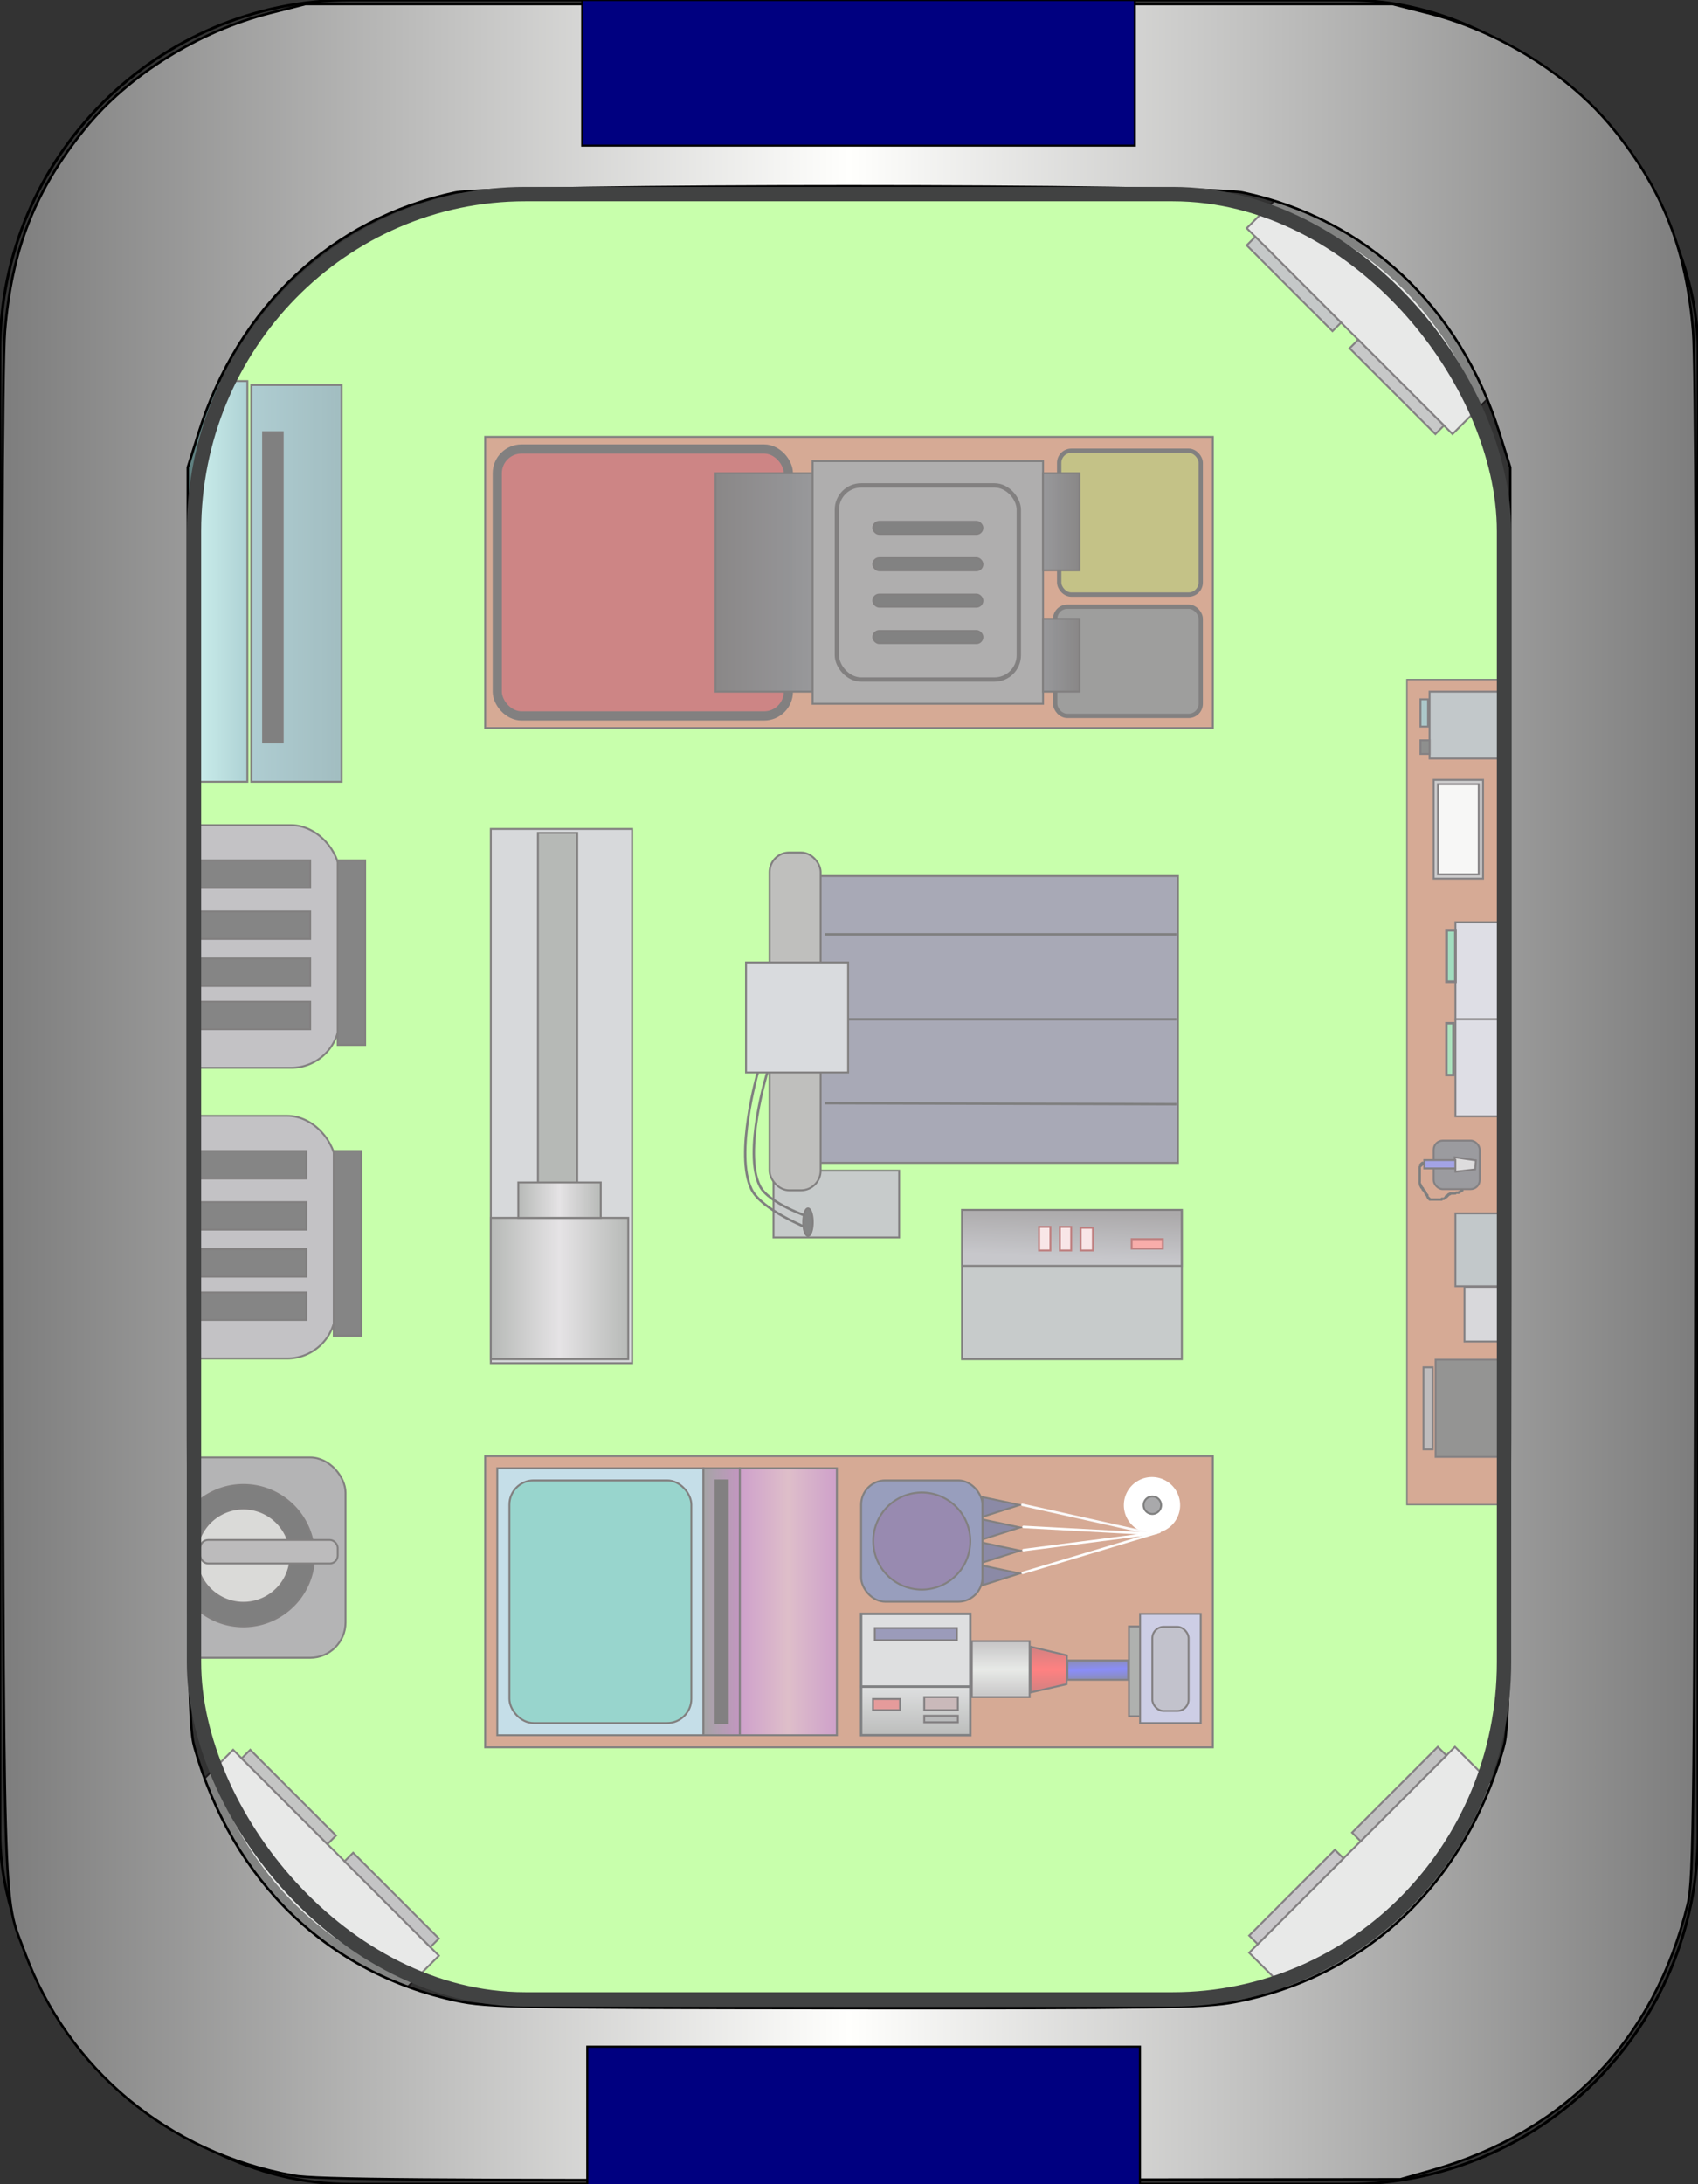 <?xml version="1.0" encoding="UTF-8" standalone="no"?>
<!-- Created with Inkscape (http://www.inkscape.org/) -->

<svg
   xmlns:dc="http://purl.org/dc/elements/1.1/"
   xmlns:cc="http://creativecommons.org/ns#"
   xmlns:rdf="http://www.w3.org/1999/02/22-rdf-syntax-ns#"
   xmlns:svg="http://www.w3.org/2000/svg"
   xmlns="http://www.w3.org/2000/svg"
   xmlns:xlink="http://www.w3.org/1999/xlink"
   xmlns:sodipodi="http://sodipodi.sourceforge.net/DTD/sodipodi-0.dtd"
   xmlns:inkscape="http://www.inkscape.org/namespaces/inkscape"
   width="700"
   height="900"
   id="svg2"
   version="1.1"
   inkscape:version="0.47 r22583"
   sodipodi:docname="workshop.svg"
   style="enable-background:new">
  <rect width="100%" height="100%" fill="#333333" stroke="none"/>
  <defs
     id="defs4">
    <linearGradient
       id="linearGradient5370">
      <stop
         style="stop-color:#161c74;stop-opacity:1;"
         offset="0"
         id="stop5372" />
      <stop
         id="stop5378"
         offset="0.5"
         style="stop-color:#161cf3;stop-opacity:1;" />
      <stop
         style="stop-color:#161c74;stop-opacity:1;"
         offset="1"
         id="stop5374" />
    </linearGradient>
    <linearGradient
       id="linearGradient5350">
      <stop
         style="stop-color:#a10404;stop-opacity:1;"
         offset="0"
         id="stop5352" />
      <stop
         id="stop5366"
         offset="0.5"
         style="stop-color:#ff0404;stop-opacity:1;" />
      <stop
         style="stop-color:#a10404;stop-opacity:1;"
         offset="1"
         id="stop5354" />
    </linearGradient>
    <linearGradient
       id="linearGradient5337">
      <stop
         style="stop-color:#918f91;stop-opacity:1;"
         offset="0"
         id="stop5339" />
      <stop
         id="stop5345"
         offset="0.5"
         style="stop-color:#d2d8d4;stop-opacity:0.976;" />
      <stop
         style="stop-color:#918f91;stop-opacity:0.992;"
         offset="1"
         id="stop5341" />
    </linearGradient>
    <linearGradient
       id="linearGradient5319">
      <stop
         style="stop-color:#bec0c2;stop-opacity:1;"
         offset="0"
         id="stop5321" />
      <stop
         style="stop-color:#787c7a;stop-opacity:0.984;"
         offset="1"
         id="stop5323" />
    </linearGradient>
    <linearGradient
       id="linearGradient5274">
      <stop
         style="stop-color:#9d4199;stop-opacity:1;"
         offset="0"
         id="stop5276" />
      <stop
         id="stop5282"
         offset="0.5"
         style="stop-color:#be7e95;stop-opacity:0.992;" />
      <stop
         style="stop-color:#9d4199;stop-opacity:0.969;"
         offset="1"
         id="stop5278" />
    </linearGradient>
    <linearGradient
       id="linearGradient5264">
      <stop
         style="stop-color:#494a4a;stop-opacity:1;"
         offset="0"
         id="stop5266" />
      <stop
         style="stop-color:#872d87;stop-opacity:0.961;"
         offset="1"
         id="stop5268" />
    </linearGradient>
    <linearGradient
       id="linearGradient5110">
      <stop
         style="stop-color:#141010;stop-opacity:1;"
         offset="0"
         id="stop5112" />
      <stop
         style="stop-color:#2f3137;stop-opacity:0.976;"
         offset="1"
         id="stop5114" />
    </linearGradient>
    <linearGradient
       id="linearGradient3708">
      <stop
         style="stop-color:#8f8f97;stop-opacity:1;"
         offset="0"
         id="stop3710" />
      <stop
         style="stop-color:#585456;stop-opacity:1;"
         offset="1"
         id="stop3712" />
    </linearGradient>
    <linearGradient
       id="linearGradient3674">
      <stop
         style="stop-color:#649f9f;stop-opacity:1;"
         offset="0"
         id="stop3676" />
      <stop
         id="stop3682"
         offset="0.5"
         style="stop-color:#93d8d8;stop-opacity:0.984;" />
      <stop
         style="stop-color:#5ca3ab;stop-opacity:0.984;"
         offset="1"
         id="stop3678" />
    </linearGradient>
    <linearGradient
       id="linearGradient3666">
      <stop
         style="stop-color:#5e9ba5;stop-opacity:1;"
         offset="0"
         id="stop3668" />
      <stop
         style="stop-color:#437883;stop-opacity:0.976;"
         offset="1"
         id="stop3670" />
    </linearGradient>
    <linearGradient
       id="linearGradient3642">
      <stop
         style="stop-color:#6e736e;stop-opacity:1;"
         offset="0"
         id="stop3644" />
      <stop
         id="stop3650"
         offset="0.5"
         style="stop-color:#ccc8cc;stop-opacity:1;" />
      <stop
         style="stop-color:#6e736e;stop-opacity:0.984;"
         offset="1"
         id="stop3646" />
    </linearGradient>
    <linearGradient
       id="linearGradient3600">
      <stop
         style="stop-color:#7d7d7d;stop-opacity:1;"
         offset="0"
         id="stop3602" />
      <stop
         id="stop3608"
         offset="0.5"
         style="stop-color:#fffffd;stop-opacity:1;" />
      <stop
         style="stop-color:#7d7d7d;stop-opacity:1;"
         offset="1"
         id="stop3604" />
    </linearGradient>
    <linearGradient
       inkscape:collect="always"
       xlink:href="#linearGradient3600"
       id="linearGradient3768"
       x1="0.8"
       y1="450.003"
       x2="699.2"
       y2="450.003"
       gradientUnits="userSpaceOnUse" />
    <linearGradient
       inkscape:collect="always"
       xlink:href="#linearGradient3642"
       id="linearGradient3648"
       x1="201.941"
       y1="530.944"
       x2="259.38"
       y2="530.944"
       gradientUnits="userSpaceOnUse" />
    <linearGradient
       inkscape:collect="always"
       xlink:href="#linearGradient3642"
       id="linearGradient3660"
       x1="213.271"
       y1="494.524"
       x2="248.049"
       y2="494.524"
       gradientUnits="userSpaceOnUse" />
    <linearGradient
       inkscape:collect="always"
       xlink:href="#linearGradient3666"
       id="linearGradient3672"
       x1="103.202"
       y1="240.393"
       x2="141.217"
       y2="240.393"
       gradientUnits="userSpaceOnUse" />
    <linearGradient
       inkscape:collect="always"
       xlink:href="#linearGradient3674"
       id="linearGradient3680"
       x1="62.735"
       y1="239.583"
       x2="102.369"
       y2="239.583"
       gradientUnits="userSpaceOnUse" />
    <linearGradient
       inkscape:collect="always"
       xlink:href="#linearGradient3708"
       id="linearGradient3714"
       x1="439.885"
       y1="517.994"
       x2="440.671"
       y2="498.57"
       gradientUnits="userSpaceOnUse" />
    <linearGradient
       inkscape:collect="always"
       xlink:href="#linearGradient5110"
       id="linearGradient5116"
       x1="294.607"
       y1="240"
       x2="335"
       y2="240"
       gradientUnits="userSpaceOnUse" />
    <linearGradient
       inkscape:collect="always"
       xlink:href="#linearGradient5110"
       id="linearGradient5134"
       x1="445"
       y1="215"
       x2="430"
       y2="215"
       gradientUnits="userSpaceOnUse" />
    <linearGradient
       inkscape:collect="always"
       xlink:href="#linearGradient5110"
       id="linearGradient5144"
       x1="445"
       y1="270"
       x2="430"
       y2="270"
       gradientUnits="userSpaceOnUse" />
    <linearGradient
       inkscape:collect="always"
       xlink:href="#linearGradient5264"
       id="linearGradient5270"
       x1="289.607"
       y1="660"
       x2="305.393"
       y2="660"
       gradientUnits="userSpaceOnUse" />
    <linearGradient
       inkscape:collect="always"
       xlink:href="#linearGradient5274"
       id="linearGradient5280"
       x1="304.607"
       y1="660"
       x2="345.393"
       y2="660"
       gradientUnits="userSpaceOnUse" />
    <linearGradient
       inkscape:collect="always"
       xlink:href="#linearGradient5319"
       id="linearGradient5325"
       x1="375"
       y1="695"
       x2="375"
       y2="715"
       gradientUnits="userSpaceOnUse" />
    <linearGradient
       inkscape:collect="always"
       xlink:href="#linearGradient5337"
       id="linearGradient5343"
       x1="410.229"
       y1="677.003"
       x2="410.246"
       y2="698.918"
       gradientUnits="userSpaceOnUse" />
    <linearGradient
       inkscape:collect="always"
       xlink:href="#linearGradient5350"
       id="linearGradient5356"
       x1="432.234"
       y1="678.321"
       x2="432.287"
       y2="697.6"
       gradientUnits="userSpaceOnUse" />
    <linearGradient
       inkscape:collect="always"
       xlink:href="#linearGradient5370"
       id="linearGradient5376"
       x1="451.989"
       y1="684.125"
       x2="452.268"
       y2="691.904"
       gradientUnits="userSpaceOnUse" />
  </defs>
  <sodipodi:namedview
     id="base"
     pagecolor="#ffffff"
     bordercolor="#666666"
     borderopacity="1.0"
     inkscape:pageopacity="0.0"
     inkscape:pageshadow="2"
     inkscape:zoom="0.61888889"
     inkscape:cx="350"
     inkscape:cy="450"
     inkscape:document-units="px"
     inkscape:current-layer="layer4"
     showgrid="true"
     showguides="false"
     inkscape:guide-bbox="true"
     inkscape:snap-global="true"
     inkscape:window-width="1440"
     inkscape:window-height="825"
     inkscape:window-x="0"
     inkscape:window-y="24"
     inkscape:window-maximized="1">
    <inkscape:grid
       type="xygrid"
       id="grid3590"
       empspacing="5"
       visible="true"
       enabled="true"
       snapvisiblegridlinesonly="true" />
    <sodipodi:guide
       orientation="0,1"
       position="418.753,445.415"
       id="guide3592" />
    <sodipodi:guide
       orientation="1,0"
       position="352.882,29.799"
       id="guide3594" />
  </sodipodi:namedview>
  <g
     inkscape:groupmode="layer"
     id="layer6"
     inkscape:label="floor"
     style="display:inline"
     sodipodi:insensitive="true">
    <path
       style="color:#000000;fill:#ffffff;fill-opacity:1;fill-rule:nonzero;stroke:none;stroke-width:0;marker:none;visibility:visible;display:inline;overflow:visible;enable-background:accumulate"
       d="m 222.935,823.053 c -27.292,-0.899 -34.279,-1.656 -44.513,-4.821 -43.623,-13.49 -75.058,-44.196 -92.083,-89.949 L 82.11,716.921 81.657,453.888 81.204,190.854 85.489,178.714 C 103.247,128.417 136.198,96.72 184.087,83.869 194.799,80.994 203.85,80.828 350,80.828 c 146.15,0 155.201,0.166 165.913,3.041 47.889,12.851 80.84,44.549 98.597,94.846 l 4.286,12.14 -0.453,263.034 -0.453,263.034 -4.228,11.362 c -17.747,47.693 -50.613,78.424 -97.879,91.522 -12.621,3.497 -14.728,3.558 -136.647,3.933 -68.105,0.21 -138.396,-0.099 -156.201,-0.686 z"
       id="path4104" />
    <path
       style="color:#000000;fill:#ffffff;fill-opacity:1;fill-rule:nonzero;stroke:none;stroke-width:0;marker:none;visibility:visible;display:inline;overflow:visible;enable-background:accumulate"
       d="m 222.935,823.053 c -27.292,-0.899 -34.279,-1.656 -44.513,-4.821 -43.623,-13.49 -75.058,-44.196 -92.083,-89.949 L 82.11,716.921 81.657,453.888 81.204,190.854 85.489,178.714 C 103.247,128.417 136.198,96.72 184.087,83.869 194.799,80.994 203.85,80.828 350,80.828 c 146.15,0 155.201,0.166 165.913,3.041 47.889,12.851 80.84,44.549 98.597,94.846 l 4.286,12.14 -0.453,263.034 -0.453,263.034 -4.228,11.362 c -17.747,47.693 -50.613,78.424 -97.879,91.522 -12.621,3.497 -14.728,3.558 -136.647,3.933 -68.105,0.21 -138.396,-0.099 -156.201,-0.686 z"
       id="path4106" />
  </g>
  <g
     inkscape:groupmode="layer"
     id="layer4"
     inkscape:label="internal"
     style="opacity:0.5;display:inline">
    <path
       id="path3999"
       d="m 222.935,823.053 c -27.292,-0.899 -34.279,-1.656 -44.513,-4.821 -43.623,-13.49 -75.058,-44.196 -92.083,-89.949 L 82.11,716.921 81.657,453.888 81.204,190.854 85.489,178.714 C 103.247,128.417 136.198,96.72 184.087,83.869 194.799,80.994 203.85,80.828 350,80.828 c 146.15,0 155.201,0.166 165.913,3.041 47.889,12.851 80.84,44.549 98.597,94.846 l 4.286,12.14 -0.453,263.034 -0.453,263.034 -4.228,11.362 c -17.747,47.693 -50.613,78.424 -97.879,91.522 -12.621,3.497 -14.728,3.558 -136.647,3.933 -68.105,0.21 -138.396,-0.099 -156.201,-0.686 z"
       style="color:#000000;fill:#91ff59;fill-opacity:1;fill-rule:nonzero;stroke:none;stroke-width:0;marker:none;visibility:visible;display:inline;overflow:visible;enable-background:accumulate" />
    <rect
       style="fill:#ad552c;fill-opacity:1;fill-rule:nonzero;stroke:#050202;stroke-width:0.786;stroke-linecap:round;stroke-linejoin:miter;stroke-miterlimit:4;stroke-opacity:1;stroke-dasharray:none;stroke-dashoffset:0"
       id="rect4514"
       width="300"
       height="120"
       x="200"
       y="600" />
    <rect
       y="180"
       x="200"
       height="120"
       width="300"
       id="rect4516"
       style="fill:#ad552c;fill-opacity:1;fill-rule:nonzero;stroke:#050202;stroke-width:0.786;stroke-linecap:round;stroke-linejoin:miter;stroke-miterlimit:4;stroke-opacity:1;stroke-dasharray:none;stroke-dashoffset:0" />
    <rect
       style="fill:#ad552c;fill-opacity:1;fill-rule:nonzero;stroke:#050202;stroke-width:0.564;stroke-linecap:round;stroke-linejoin:miter;stroke-miterlimit:4;stroke-opacity:1;stroke-dasharray:none;stroke-dashoffset:0"
       id="rect4518"
       width="40"
       height="340"
       x="580"
       y="280" />
    <rect
       style="fill:#87858c;fill-opacity:1;fill-rule:nonzero;stroke:#050202;stroke-width:0.786;stroke-linecap:round;stroke-linejoin:miter;stroke-miterlimit:4;stroke-opacity:1;stroke-dasharray:none;stroke-dashoffset:0"
       id="rect2837"
       width="80"
       height="100"
       x="60"
       y="340"
       ry="20" />
    <rect
       style="fill:#0c0b0c;fill-opacity:1;fill-rule:nonzero;stroke:#050202;stroke-width:0.786;stroke-linecap:round;stroke-linejoin:miter;stroke-miterlimit:4;stroke-opacity:1;stroke-dasharray:none;stroke-dashoffset:0"
       id="rect3612"
       width="11.331"
       height="76.077"
       x="139.205"
       y="354.509" />
    <rect
       style="fill:#0c0b0c;fill-opacity:1;fill-rule:nonzero;stroke:#050202;stroke-width:0.786;stroke-linecap:round;stroke-linejoin:miter;stroke-miterlimit:4;stroke-opacity:1;stroke-dasharray:none;stroke-dashoffset:0"
       id="rect3614"
       width="55.035"
       height="11.331"
       x="72.84"
       y="354.509" />
    <rect
       y="375.551"
       x="72.84"
       height="11.331"
       width="55.035"
       id="rect3616"
       style="fill:#0c0b0c;fill-opacity:1;fill-rule:nonzero;stroke:#050202;stroke-width:0.786;stroke-linecap:round;stroke-linejoin:miter;stroke-miterlimit:4;stroke-opacity:1;stroke-dasharray:none;stroke-dashoffset:0" />
    <rect
       style="fill:#0c0b0c;fill-opacity:1;fill-rule:nonzero;stroke:#050202;stroke-width:0.786;stroke-linecap:round;stroke-linejoin:miter;stroke-miterlimit:4;stroke-opacity:1;stroke-dasharray:none;stroke-dashoffset:0"
       id="rect3618"
       width="55.035"
       height="11.331"
       x="72.84"
       y="394.975" />
    <rect
       y="412.781"
       x="72.84"
       height="11.331"
       width="55.035"
       id="rect3620"
       style="fill:#0c0b0c;fill-opacity:1;fill-rule:nonzero;stroke:#050202;stroke-width:0.786;stroke-linecap:round;stroke-linejoin:miter;stroke-miterlimit:4;stroke-opacity:1;stroke-dasharray:none;stroke-dashoffset:0" />
    <rect
       ry="20"
       y="459.781"
       x="58.381"
       height="100"
       width="80"
       id="rect3622"
       style="fill:#87858c;fill-opacity:1;fill-rule:nonzero;stroke:#050202;stroke-width:0.786;stroke-linecap:round;stroke-linejoin:miter;stroke-miterlimit:4;stroke-opacity:1;stroke-dasharray:none;stroke-dashoffset:0" />
    <rect
       y="474.29"
       x="137.587"
       height="76.077"
       width="11.331"
       id="rect3624"
       style="fill:#0c0b0c;fill-opacity:1;fill-rule:nonzero;stroke:#050202;stroke-width:0.786;stroke-linecap:round;stroke-linejoin:miter;stroke-miterlimit:4;stroke-opacity:1;stroke-dasharray:none;stroke-dashoffset:0" />
    <rect
       y="474.29"
       x="71.221"
       height="11.331"
       width="55.035"
       id="rect3626"
       style="fill:#0c0b0c;fill-opacity:1;fill-rule:nonzero;stroke:#050202;stroke-width:0.786;stroke-linecap:round;stroke-linejoin:miter;stroke-miterlimit:4;stroke-opacity:1;stroke-dasharray:none;stroke-dashoffset:0" />
    <rect
       style="fill:#0c0b0c;fill-opacity:1;fill-rule:nonzero;stroke:#050202;stroke-width:0.786;stroke-linecap:round;stroke-linejoin:miter;stroke-miterlimit:4;stroke-opacity:1;stroke-dasharray:none;stroke-dashoffset:0"
       id="rect3628"
       width="55.035"
       height="11.331"
       x="71.221"
       y="495.333" />
    <rect
       y="514.757"
       x="71.221"
       height="11.331"
       width="55.035"
       id="rect3630"
       style="fill:#0c0b0c;fill-opacity:1;fill-rule:nonzero;stroke:#050202;stroke-width:0.786;stroke-linecap:round;stroke-linejoin:miter;stroke-miterlimit:4;stroke-opacity:1;stroke-dasharray:none;stroke-dashoffset:0" />
    <rect
       style="fill:#0c0b0c;fill-opacity:1;fill-rule:nonzero;stroke:#050202;stroke-width:0.786;stroke-linecap:round;stroke-linejoin:miter;stroke-miterlimit:4;stroke-opacity:1;stroke-dasharray:none;stroke-dashoffset:0"
       id="rect3632"
       width="55.035"
       height="11.331"
       x="71.221"
       y="532.562" />
    <rect
       style="fill:#b0b3b7;fill-opacity:1;fill-rule:nonzero;stroke:#050202;stroke-width:0.786;stroke-linecap:round;stroke-linejoin:miter;stroke-miterlimit:4;stroke-opacity:1;stroke-dasharray:none;stroke-dashoffset:0"
       id="rect3634"
       width="58.272"
       height="220.139"
       x="202.334"
       y="341.559" />
    <rect
       style="fill:#6e736e;fill-opacity:1;fill-rule:nonzero;stroke:#050202;stroke-width:0.786;stroke-linecap:round;stroke-linejoin:miter;stroke-miterlimit:4;stroke-opacity:1;stroke-dasharray:none;stroke-dashoffset:0"
       id="rect3636"
       width="16.187"
       height="158.629"
       x="221.758"
       y="343.178" />
    <rect
       style="fill:url(#linearGradient3648);fill-opacity:1;fill-rule:nonzero;stroke:#050202;stroke-width:0.786;stroke-linecap:round;stroke-linejoin:miter;stroke-miterlimit:4;stroke-opacity:1;stroke-dasharray:none;stroke-dashoffset:0"
       id="rect3640"
       width="56.653"
       height="58.272"
       x="202.334"
       y="501.808" />
    <rect
       style="fill:url(#linearGradient3660);fill-opacity:1;fill-rule:nonzero;stroke:#050202;stroke-width:0.786;stroke-linecap:round;stroke-linejoin:miter;stroke-miterlimit:4;stroke-opacity:1;stroke-dasharray:none;stroke-dashoffset:0"
       id="rect3652"
       width="33.992"
       height="14.568"
       x="213.664"
       y="487.24" />
    <rect
       style="fill:url(#linearGradient3680);fill-opacity:1;fill-rule:nonzero;stroke:#050202;stroke-width:0.786;stroke-linecap:round;stroke-linejoin:miter;stroke-miterlimit:4;stroke-opacity:1;stroke-dasharray:none;stroke-dashoffset:0"
       id="rect3662"
       width="38.848"
       height="165.104"
       x="63.128"
       y="157.031" />
    <rect
       style="fill:url(#linearGradient3672);fill-opacity:1;fill-rule:nonzero;stroke:#050202;stroke-width:0.786;stroke-linecap:round;stroke-linejoin:miter;stroke-miterlimit:4;stroke-opacity:1;stroke-dasharray:none;stroke-dashoffset:0"
       id="rect3664"
       width="37.229"
       height="163.486"
       x="103.595"
       y="158.65" />
    <rect
       style="fill:#020101;fill-opacity:1;fill-rule:nonzero;stroke:#050202;stroke-width:0.786;stroke-linecap:round;stroke-linejoin:miter;stroke-miterlimit:4;stroke-opacity:1;stroke-dasharray:none;stroke-dashoffset:0"
       id="rect3684"
       width="8.093"
       height="127.875"
       x="108.451"
       y="178.074" />
    <rect
       style="fill:#69696b;fill-opacity:1;fill-rule:nonzero;stroke:#050202;stroke-width:0.786;stroke-linecap:round;stroke-linejoin:miter;stroke-miterlimit:4;stroke-opacity:1;stroke-dasharray:none;stroke-dashoffset:0"
       id="rect3686"
       width="82.552"
       height="82.552"
       x="59.891"
       y="600.546"
       ry="14.568" />
    <path
       sodipodi:type="arc"
       style="fill:#000000;fill-opacity:1;fill-rule:nonzero;stroke:#050202;stroke-width:0.786;stroke-linecap:round;stroke-linejoin:miter;stroke-miterlimit:4;stroke-opacity:1;stroke-dasharray:none;stroke-dashoffset:0"
       id="path3688"
       sodipodi:cx="100.35744"
       sodipodi:cy="641.01306"
       sodipodi:rx="29.13603"
       sodipodi:ry="29.13603"
       d="m 129.493,641.013 a 29.136,29.136 0 1 1 -58.272,0 29.136,29.136 0 1 1 58.272,0 z" />
    <path
       sodipodi:type="arc"
       style="fill:#b5b6b1;fill-opacity:1;fill-rule:nonzero;stroke:#050202;stroke-width:0.786;stroke-linecap:round;stroke-linejoin:miter;stroke-miterlimit:4;stroke-opacity:1;stroke-dasharray:none;stroke-dashoffset:0"
       id="path3692"
       sodipodi:cx="101.9761"
       sodipodi:cy="641.01306"
       sodipodi:rx="19.424021"
       sodipodi:ry="19.424019"
       d="m 121.4,641.013 a 19.424,19.424 0 1 1 -38.848,0 19.424,19.424 0 1 1 38.848,0 z"
       transform="translate(-1.619,0)" />
    <rect
       style="fill:#7a7879;fill-opacity:1;fill-rule:nonzero;stroke:#050202;stroke-width:0.786;stroke-linecap:round;stroke-linejoin:miter;stroke-miterlimit:4;stroke-opacity:1;stroke-dasharray:none;stroke-dashoffset:0"
       id="rect3694"
       width="56.653"
       height="9.712"
       x="82.552"
       y="634.538"
       ry="3.237" />
    <rect
       style="fill:#52536d;fill-opacity:1;fill-rule:nonzero;stroke:#050202;stroke-width:0.786;stroke-linecap:round;stroke-linejoin:miter;stroke-miterlimit:4;stroke-opacity:1;stroke-dasharray:none;stroke-dashoffset:0"
       id="rect3696"
       width="166.723"
       height="118.163"
       x="318.878"
       y="360.983" />
    <rect
       style="fill:#909797;fill-opacity:1;fill-rule:nonzero;stroke:#050202;stroke-width:0.786;stroke-linecap:round;stroke-linejoin:miter;stroke-miterlimit:4;stroke-opacity:1;stroke-dasharray:none;stroke-dashoffset:0"
       id="rect3702"
       width="51.797"
       height="27.517"
       x="318.878"
       y="482.384" />
    <rect
       style="fill:#80807c;fill-opacity:1;fill-rule:nonzero;stroke:#050202;stroke-width:0.786;stroke-linecap:round;stroke-linejoin:miter;stroke-miterlimit:4;stroke-opacity:1;stroke-dasharray:none;stroke-dashoffset:0"
       id="rect3698"
       width="21.043"
       height="139.205"
       x="317.259"
       y="351.271"
       ry="8.093" />
    <rect
       style="fill:#b3b7bd;fill-opacity:1;fill-rule:nonzero;stroke:#050202;stroke-width:0.786;stroke-linecap:round;stroke-linejoin:miter;stroke-miterlimit:4;stroke-opacity:1;stroke-dasharray:none;stroke-dashoffset:0"
       id="rect3700"
       width="42.085"
       height="45.323"
       x="307.547"
       y="396.594" />
    <rect
       style="fill:#909797;fill-opacity:1;fill-rule:nonzero;stroke:#050202;stroke-width:0.786;stroke-linecap:round;stroke-linejoin:miter;stroke-miterlimit:4;stroke-opacity:1;stroke-dasharray:none;stroke-dashoffset:0"
       id="rect3704"
       width="90.645"
       height="61.509"
       x="396.574"
       y="498.57" />
    <rect
       style="fill:url(#linearGradient3714);fill-opacity:1;fill-rule:nonzero;stroke:#050202;stroke-width:0.786;stroke-linecap:round;stroke-linejoin:miter;stroke-miterlimit:4;stroke-opacity:1;stroke-dasharray:none;stroke-dashoffset:0"
       id="rect3706"
       width="90.584"
       height="23.051"
       x="396.574"
       y="498.57" />
    <rect
       style="fill:#f25c55;fill-opacity:1;fill-rule:nonzero;stroke:#7f0202;stroke-width:0.786;stroke-linecap:round;stroke-linejoin:miter;stroke-miterlimit:4;stroke-opacity:1;stroke-dasharray:none;stroke-dashoffset:0"
       id="rect3716"
       width="12.851"
       height="3.894"
       x="466.514"
       y="510.59" />
    <rect
       style="fill:#f2cecf;fill-opacity:1;fill-rule:nonzero;stroke:#7f0202;stroke-width:0.786;stroke-linecap:round;stroke-linejoin:miter;stroke-miterlimit:4;stroke-opacity:1;stroke-dasharray:none;stroke-dashoffset:0"
       id="rect3718"
       width="5.062"
       height="9.346"
       x="445.485"
       y="505.917" />
    <rect
       style="fill:#f2cecf;fill-opacity:1;fill-rule:nonzero;stroke:#7f0202;stroke-width:0.786;stroke-linecap:round;stroke-linejoin:miter;stroke-miterlimit:4;stroke-opacity:1;stroke-dasharray:none;stroke-dashoffset:0"
       id="rect3720"
       width="4.673"
       height="9.735"
       x="436.918"
       y="505.527" />
    <rect
       style="fill:#f2cecf;fill-opacity:1;fill-rule:nonzero;stroke:#7f0202;stroke-width:0.786;stroke-linecap:round;stroke-linejoin:miter;stroke-miterlimit:4;stroke-opacity:1;stroke-dasharray:none;stroke-dashoffset:0"
       id="rect3722"
       width="4.673"
       height="9.735"
       x="428.351"
       y="505.527" />
    <path
       style="fill:none;stroke:#000000;stroke-width:1px;stroke-linecap:butt;stroke-linejoin:miter;stroke-opacity:1"
       d="M 340,454.585 485,455"
       id="path3724" />
    <path
       style="fill:none;stroke:#000000;stroke-width:1px;stroke-linecap:butt;stroke-linejoin:miter;stroke-opacity:1"
       d="m 340,385 145,0"
       id="path3726" />
    <path
       style="fill:none;stroke:#000000;stroke-width:1px;stroke-linecap:butt;stroke-linejoin:miter;stroke-opacity:1"
       d="m 350,420 135,0"
       id="path3728" />
    <path
       style="fill:none;stroke:#000000;stroke-width:1px;stroke-linecap:butt;stroke-linejoin:miter;stroke-opacity:1"
       d="m 312.426,441.804 c 0,0 -9.74,33.838 -2.611,48.3 4.198,8.516 23.497,16.1 23.497,16.1"
       id="path3730"
       sodipodi:nodetypes="cac" />
    <path
       style="fill:none;stroke:#000000;stroke-width:1px;stroke-linecap:butt;stroke-linejoin:miter;stroke-opacity:1"
       d="m 316.343,441.804 c 0,0 -10.18,33.012 -3.046,46.995 3.585,7.026 20.016,12.619 20.016,12.619"
       id="path3732"
       sodipodi:nodetypes="cac" />
    <path
       sodipodi:type="arc"
       style="fill:#0a0c0c;fill-opacity:1;fill-rule:nonzero;stroke:#050202;stroke-width:0.786;stroke-linecap:round;stroke-linejoin:miter;stroke-miterlimit:4;stroke-opacity:1;stroke-dasharray:none;stroke-dashoffset:0"
       id="path3734"
       sodipodi:cx="333.09537"
       sodipodi:cy="503.59259"
       sodipodi:rx="1.9581046"
       sodipodi:ry="5.6567469"
       d="m 335.053,503.593 a 1.958,5.657 0 1 1 -3.916,0 1.958,5.657 0 1 1 3.916,0 z" />
    <rect
       style="fill:#9b0c0c;fill-opacity:1;fill-rule:nonzero;stroke:#050202;stroke-width:3.786;stroke-linecap:round;stroke-linejoin:miter;stroke-miterlimit:4;stroke-opacity:1;stroke-dasharray:none;stroke-dashoffset:0"
       id="rect3666"
       width="120"
       height="110"
       x="205"
       y="185"
       ry="10"
       rx="10" />
    <rect
       style="fill:url(#linearGradient5116);fill-opacity:1;fill-rule:nonzero;stroke:#050202;stroke-width:0.786;stroke-linecap:round;stroke-linejoin:miter;stroke-miterlimit:4;stroke-opacity:1;stroke-dasharray:none;stroke-dashoffset:0"
       id="rect3668"
       width="40"
       height="90"
       x="295"
       y="195" />
    <rect
       style="fill:#5f5d5e;fill-opacity:1;fill-rule:nonzero;stroke:#050202;stroke-width:0.786;stroke-linecap:round;stroke-linejoin:miter;stroke-miterlimit:4;stroke-opacity:1;stroke-dasharray:none;stroke-dashoffset:0"
       id="rect5118"
       width="95"
       height="100"
       x="335"
       y="190" />
    <rect
       style="fill:#5f5d5e;fill-opacity:1;fill-rule:nonzero;stroke:#050202;stroke-width:1.786;stroke-linecap:round;stroke-linejoin:miter;stroke-miterlimit:4;stroke-opacity:1;stroke-dasharray:none;stroke-dashoffset:0"
       id="rect5120"
       width="75"
       height="80"
       x="345"
       y="200"
       ry="10" />
    <rect
       style="fill:#3e3d3c;fill-opacity:1;fill-rule:nonzero;stroke:#050202;stroke-width:1.786;stroke-linecap:round;stroke-linejoin:miter;stroke-miterlimit:4;stroke-opacity:1;stroke-dasharray:none;stroke-dashoffset:0"
       id="rect5122"
       width="60"
       height="45"
       x="435"
       y="250"
       rx="5"
       ry="5" />
    <rect
       style="fill:#8a8510;fill-opacity:1;fill-rule:nonzero;stroke:#050202;stroke-width:1.786;stroke-linecap:round;stroke-linejoin:miter;stroke-miterlimit:4;stroke-opacity:1;stroke-dasharray:none;stroke-dashoffset:0"
       id="rect5124"
       width="58.357"
       height="59.282"
       x="436.643"
       y="185.718"
       rx="5"
       ry="5" />
    <rect
       style="fill:url(#linearGradient5134);fill-opacity:1;fill-rule:nonzero;stroke:#050202;stroke-width:0.786;stroke-linecap:round;stroke-linejoin:miter;stroke-miterlimit:4;stroke-opacity:1;stroke-dasharray:none;stroke-dashoffset:0"
       id="rect5126"
       width="15"
       height="40"
       x="430"
       y="195" />
    <rect
       style="fill:url(#linearGradient5144);fill-opacity:1;fill-rule:nonzero;stroke:#050202;stroke-width:0.786;stroke-linecap:round;stroke-linejoin:miter;stroke-miterlimit:4;stroke-opacity:1;stroke-dasharray:none;stroke-dashoffset:0"
       id="rect5136"
       width="15"
       height="30"
       x="430"
       y="255" />
    <rect
       style="fill:#050505;fill-opacity:1;fill-rule:nonzero;stroke:#050202;stroke-width:0.786;stroke-linecap:round;stroke-linejoin:miter;stroke-miterlimit:4;stroke-opacity:1;stroke-dasharray:none;stroke-dashoffset:0"
       id="rect5146"
       width="45"
       height="5"
       x="360"
       y="260"
       ry="2.5" />
    <rect
       ry="2.5"
       y="245"
       x="360"
       height="5"
       width="45"
       id="rect5148"
       style="fill:#050505;fill-opacity:1;fill-rule:nonzero;stroke:#050202;stroke-width:0.786;stroke-linecap:round;stroke-linejoin:miter;stroke-miterlimit:4;stroke-opacity:1;stroke-dasharray:none;stroke-dashoffset:0" />
    <rect
       style="fill:#050505;fill-opacity:1;fill-rule:nonzero;stroke:#050202;stroke-width:0.786;stroke-linecap:round;stroke-linejoin:miter;stroke-miterlimit:4;stroke-opacity:1;stroke-dasharray:none;stroke-dashoffset:0"
       id="rect5150"
       width="45"
       height="5"
       x="360"
       y="230"
       ry="2.5" />
    <rect
       ry="2.5"
       y="215"
       x="360"
       height="5"
       width="45"
       id="rect5152"
       style="fill:#050505;fill-opacity:1;fill-rule:nonzero;stroke:#050202;stroke-width:0.786;stroke-linecap:round;stroke-linejoin:miter;stroke-miterlimit:4;stroke-opacity:1;stroke-dasharray:none;stroke-dashoffset:0" />
    <rect
       style="fill:#8cbed2;fill-opacity:1;fill-rule:nonzero;stroke:#050202;stroke-width:0.786;stroke-linecap:round;stroke-linejoin:miter;stroke-miterlimit:4;stroke-opacity:1;stroke-dasharray:none;stroke-dashoffset:0"
       id="rect5260"
       width="85"
       height="110"
       x="205"
       y="605" />
    <rect
       style="fill:url(#linearGradient5270);fill-opacity:1;fill-rule:nonzero;stroke:#050202;stroke-width:0.786;stroke-linecap:round;stroke-linejoin:miter;stroke-miterlimit:4;stroke-opacity:1;stroke-dasharray:none;stroke-dashoffset:0"
       id="rect5262"
       width="15"
       height="110"
       x="290"
       y="605" />
    <rect
       style="fill:url(#linearGradient5280);fill-opacity:1;fill-rule:nonzero;stroke:#050202;stroke-width:0.786;stroke-linecap:round;stroke-linejoin:miter;stroke-miterlimit:4;stroke-opacity:1;stroke-dasharray:none;stroke-dashoffset:0"
       id="rect5272"
       width="40"
       height="110"
       x="305"
       y="605" />
    <rect
       style="fill:#050204;fill-opacity:1;fill-rule:nonzero;stroke:#050202;stroke-width:0.786;stroke-linecap:round;stroke-linejoin:miter;stroke-miterlimit:4;stroke-opacity:1;stroke-dasharray:none;stroke-dashoffset:0"
       id="rect5284"
       width="5"
       height="100"
       x="295"
       y="610" />
    <rect
       style="fill:#31ab9b;fill-opacity:1;fill-rule:nonzero;stroke:#050202;stroke-width:0.786;stroke-linecap:round;stroke-linejoin:miter;stroke-miterlimit:4;stroke-opacity:1;stroke-dasharray:none;stroke-dashoffset:0"
       id="rect5286"
       width="75"
       height="100"
       x="210"
       y="610"
       ry="10" />
    <rect
       style="fill:#313d7c;fill-opacity:1;fill-rule:nonzero;stroke:#050202;stroke-width:0.786;stroke-linecap:round;stroke-linejoin:miter;stroke-miterlimit:4;stroke-opacity:1;stroke-dasharray:none;stroke-dashoffset:0"
       id="rect5288"
       width="50"
       height="50"
       x="355"
       y="610"
       ry="10" />
    <path
       sodipodi:type="arc"
       style="fill:#311562;fill-opacity:1;fill-rule:nonzero;stroke:#050202;stroke-width:0.786;stroke-linecap:round;stroke-linejoin:miter;stroke-miterlimit:4;stroke-opacity:1;stroke-dasharray:none;stroke-dashoffset:0"
       id="path5290"
       sodipodi:cx="380"
       sodipodi:cy="635"
       sodipodi:rx="20"
       sodipodi:ry="20"
       d="m 400,635 a 20,20 0 1 1 -40,0 20,20 0 1 1 40,0 z" />
    <path
       style="fill:#18154e;fill-opacity:1;fill-rule:nonzero;stroke:#050202;stroke-width:0.786;stroke-linecap:round;stroke-linejoin:miter;stroke-miterlimit:4;stroke-opacity:1;stroke-dashoffset:0"
       d="m 405,616.881 15.313,3.26 L 405,625 l 0,-8.119 z"
       id="rect5292"
       sodipodi:nodetypes="cccc" />
    <path
       sodipodi:nodetypes="cccc"
       id="path5295"
       d="m 405.157,626.128 15.313,3.26 -15.313,4.859 0,-8.119 z"
       style="fill:#18154e;fill-opacity:1;fill-rule:nonzero;stroke:#050202;stroke-width:0.786;stroke-linecap:round;stroke-linejoin:miter;stroke-miterlimit:4;stroke-opacity:1;stroke-dashoffset:0" />
    <path
       style="fill:#18154e;fill-opacity:1;fill-rule:nonzero;stroke:#050202;stroke-width:0.786;stroke-linecap:round;stroke-linejoin:miter;stroke-miterlimit:4;stroke-opacity:1;stroke-dashoffset:0"
       d="m 405.157,635.689 15.313,3.26 -15.313,4.859 0,-8.119 z"
       id="path5297"
       sodipodi:nodetypes="cccc" />
    <path
       sodipodi:nodetypes="cccc"
       id="path5299"
       d="m 405,645.093 15.313,3.26 -15.313,4.859 0,-8.119 z"
       style="fill:#18154e;fill-opacity:1;fill-rule:nonzero;stroke:#050202;stroke-width:0.786;stroke-linecap:round;stroke-linejoin:miter;stroke-miterlimit:4;stroke-opacity:1;stroke-dashoffset:0" />
    <path
       sodipodi:type="arc"
       style="fill:#ffffff;fill-opacity:1;fill-rule:nonzero;stroke:none"
       id="path5301"
       sodipodi:cx="474.90439"
       sodipodi:cy="620.22961"
       sodipodi:rx="11.598325"
       sodipodi:ry="11.598325"
       d="m 486.503,620.23 a 11.598,11.598 0 1 1 -23.197,0 11.598,11.598 0 1 1 23.197,0 z" />
    <path
       sodipodi:type="arc"
       style="fill:#535457;fill-opacity:1;fill-rule:nonzero;stroke:#000000;stroke-width:0.786;stroke-linecap:round;stroke-linejoin:miter;stroke-miterlimit:4;stroke-opacity:1;stroke-dasharray:none;stroke-dashoffset:0"
       id="path5303"
       sodipodi:cx="475.06113"
       sodipodi:cy="620.22961"
       sodipodi:rx="3.6048846"
       sodipodi:ry="3.6048846"
       d="m 478.666,620.23 a 3.605,3.605 0 1 1 -7.21,0 3.605,3.605 0 1 1 7.21,0 z" />
    <path
       style="fill:none;stroke:#f8f4f4;stroke-width:1px;stroke-linecap:round;stroke-linejoin:miter;stroke-opacity:1"
       d="m 421.458,620.073 50.625,11.285"
       id="path5305" />
    <path
       style="fill:none;stroke:#ffffff;stroke-width:1px;stroke-linecap:round;stroke-linejoin:miter;stroke-opacity:1"
       d="m 421.928,629.163 52.036,2.821"
       id="path5307"
       sodipodi:nodetypes="cc" />
    <path
       style="fill:none;stroke:#ffffff;stroke-width:1px;stroke-linecap:round;stroke-linejoin:miter;stroke-opacity:1"
       d="m 421.928,638.724 54.7,-7.053"
       id="path5309"
       sodipodi:nodetypes="cc" />
    <path
       style="fill:none;stroke:#fbfbfa;stroke-width:1px;stroke-linecap:round;stroke-linejoin:miter;stroke-opacity:1"
       d="m 421.615,648.128 56.424,-16.927"
       id="path5311" />
    <rect
       style="fill:#bec0c2;fill-opacity:1;fill-rule:nonzero;stroke:#020407;stroke-opacity:1"
       id="rect5313"
       width="45"
       height="30"
       x="355"
       y="665" />
    <rect
       style="fill:url(#linearGradient5325);fill-opacity:1;fill-rule:nonzero;stroke:#020407;stroke-opacity:1"
       id="rect5317"
       width="45"
       height="20"
       x="355"
       y="695" />
    <rect
       style="fill:#cc3837;fill-opacity:1;fill-rule:nonzero;stroke:#090407;stroke-width:0.786;stroke-linecap:round;stroke-linejoin:miter;stroke-miterlimit:4;stroke-opacity:1;stroke-dasharray:none;stroke-dashoffset:0"
       id="rect5327"
       width="11.15"
       height="4.614"
       x="359.871"
       y="700.072" />
    <rect
       style="fill:#717476;fill-opacity:1;fill-rule:nonzero;stroke:#090407;stroke-width:0.786;stroke-linecap:round;stroke-linejoin:miter;stroke-miterlimit:4;stroke-opacity:1;stroke-dasharray:none;stroke-dashoffset:0"
       id="rect5329"
       width="13.841"
       height="2.691"
       x="381.017"
       y="706.992" />
    <rect
       style="fill:#957476;fill-opacity:1;fill-rule:nonzero;stroke:#090407;stroke-width:0.786;stroke-linecap:round;stroke-linejoin:miter;stroke-miterlimit:4;stroke-opacity:1;stroke-dasharray:none;stroke-dashoffset:0"
       id="rect5331"
       width="13.841"
       height="5.383"
       x="381.017"
       y="699.303" />
    <rect
       style="fill:#373776;fill-opacity:1;fill-rule:nonzero;stroke:#090407;stroke-width:0.786;stroke-linecap:round;stroke-linejoin:miter;stroke-miterlimit:4;stroke-opacity:1;stroke-dasharray:none;stroke-dashoffset:0"
       id="rect5333"
       width="33.834"
       height="4.998"
       x="360.64"
       y="670.852" />
    <rect
       style="fill:url(#linearGradient5343);fill-opacity:1;fill-rule:nonzero;stroke:#090407;stroke-width:0.786;stroke-linecap:round;stroke-linejoin:miter;stroke-miterlimit:4;stroke-opacity:1;stroke-dasharray:none;stroke-dashoffset:0"
       id="rect5335"
       width="23.838"
       height="23.069"
       x="400.625"
       y="676.234" />
    <path
       style="fill:url(#linearGradient5356);fill-opacity:1;fill-rule:nonzero;stroke:#090407;stroke-width:0.786;stroke-linecap:round;stroke-linejoin:miter;stroke-miterlimit:4;stroke-opacity:1;stroke-dashoffset:0"
       d="m 424.847,678.541 14.995,3.583 -0.169,11.842 -14.825,3.414 0,-18.839 z"
       id="rect5347"
       sodipodi:nodetypes="ccccc" />
    <rect
       style="fill:url(#linearGradient5376);fill-opacity:1;fill-rule:nonzero;stroke:#090407;stroke-width:0.786;stroke-linecap:round;stroke-linejoin:miter;stroke-miterlimit:4;stroke-opacity:1;stroke-dasharray:none;stroke-dashoffset:0"
       id="rect5368"
       width="25.029"
       height="7.948"
       x="440.037"
       y="684.21" />
    <rect
       style="fill:#606360;fill-opacity:1;fill-rule:nonzero;stroke:#090407;stroke-width:0.786;stroke-linecap:round;stroke-linejoin:miter;stroke-miterlimit:4;stroke-opacity:1;stroke-dasharray:none;stroke-dashoffset:0"
       id="rect5380"
       width="4.904"
       height="37.036"
       x="465.404"
       y="670.173" />
    <rect
       style="fill:#9c9dcb;fill-opacity:1;fill-rule:nonzero;stroke:#090407;stroke-width:0.786;stroke-linecap:round;stroke-linejoin:miter;stroke-miterlimit:4;stroke-opacity:1;stroke-dasharray:none;stroke-dashoffset:0"
       id="rect5382"
       width="25"
       height="45"
       x="470"
       y="665" />
    <rect
       style="fill:#85859a;fill-opacity:1;fill-rule:nonzero;stroke:#090407;stroke-width:0.786;stroke-linecap:round;stroke-linejoin:miter;stroke-miterlimit:4;stroke-opacity:1;stroke-dasharray:none;stroke-dashoffset:0"
       id="rect5384"
       width="14.957"
       height="34.658"
       x="475.043"
       y="670.342"
       ry="4.658" />
    <rect
       style="fill:#bebdcc;fill-opacity:1;fill-rule:nonzero;stroke:#090407;stroke-width:0.786;stroke-linecap:round;stroke-linejoin:miter;stroke-miterlimit:4;stroke-opacity:1;stroke-dasharray:none;stroke-dashoffset:0"
       id="rect5386"
       width="20"
       height="40"
       x="600"
       y="380" />
    <rect
       style="fill:#44bc7f;fill-opacity:1;fill-rule:nonzero;stroke:#090407;stroke-width:1.131;stroke-linecap:round;stroke-linejoin:miter;stroke-miterlimit:4;stroke-opacity:1;stroke-dasharray:none;stroke-dashoffset:0"
       id="rect5388"
       width="3.663"
       height="21.235"
       x="596.337"
       y="383.292" />
    <rect
       style="fill:#9b999b;fill-opacity:1;fill-rule:nonzero;stroke:#090407;stroke-width:0.786;stroke-linecap:round;stroke-linejoin:miter;stroke-miterlimit:4;stroke-opacity:1;stroke-dasharray:none;stroke-dashoffset:0"
       id="rect5390"
       width="20.35"
       height="40.7"
       x="591.029"
       y="321.358" />
    <rect
       style="fill:#bebdcc;fill-opacity:1;fill-rule:nonzero;stroke:#090407;stroke-width:0.786;stroke-linecap:round;stroke-linejoin:miter;stroke-miterlimit:4;stroke-opacity:1;stroke-dasharray:none;stroke-dashoffset:0"
       id="rect3744"
       width="20"
       height="40"
       x="600"
       y="420" />
    <rect
       y="421.626"
       x="596.276"
       height="21.356"
       width="2.9"
       id="rect3746"
       style="fill:#58c77c;fill-opacity:1;fill-rule:nonzero;stroke:#090407;stroke-width:1.009;stroke-linecap:round;stroke-linejoin:miter;stroke-miterlimit:4;stroke-opacity:1;stroke-dasharray:none;stroke-dashoffset:0" />
    <rect
       style="fill:#f0f0ee;fill-opacity:1;fill-rule:nonzero;stroke:#090407;stroke-width:0.786;stroke-linecap:round;stroke-linejoin:miter;stroke-miterlimit:4;stroke-opacity:1;stroke-dasharray:none;stroke-dashoffset:0"
       id="rect3747"
       width="16.811"
       height="37.16"
       x="592.798"
       y="323.128" />
    <rect
       style="fill:#869295;fill-opacity:1;fill-rule:nonzero;stroke:#090407;stroke-width:0.786;stroke-linecap:round;stroke-linejoin:miter;stroke-miterlimit:4;stroke-opacity:1;stroke-dasharray:none;stroke-dashoffset:0"
       id="rect3749"
       width="20"
       height="30"
       x="600"
       y="500" />
    <rect
       style="fill:#37383f;fill-opacity:1;fill-rule:nonzero;stroke:#090407;stroke-width:0.786;stroke-linecap:round;stroke-linejoin:miter;stroke-miterlimit:4;stroke-opacity:1;stroke-dasharray:none;stroke-dashoffset:0"
       id="rect3751"
       width="18.972"
       height="20"
       x="591.028"
       y="470"
       ry="3.754" />
    <path
       style="fill:#bcb9bb;fill-opacity:1;fill-rule:nonzero;stroke:#090407;stroke-width:0.786;stroke-linecap:round;stroke-linejoin:miter;stroke-miterlimit:4;stroke-opacity:1;stroke-dashoffset:0"
       d="m 599.687,476.877 8.749,1.251 -0.313,3.744 -8.123,0.938 -0.313,-5.933 z"
       id="rect3753"
       sodipodi:nodetypes="ccccc" />
    <rect
       style="fill:#4848cc;fill-opacity:1;fill-rule:nonzero;stroke:#090407;stroke-width:0.786;stroke-linecap:round;stroke-linejoin:miter;stroke-miterlimit:4;stroke-opacity:1;stroke-dasharray:none;stroke-dashoffset:0"
       id="rect3758"
       width="12.825"
       height="3.441"
       x="587.153"
       y="478.013" />
    <path
       style="fill:none;stroke:#000000;stroke-width:1px;stroke-linecap:butt;stroke-linejoin:miter;stroke-opacity:1"
       d="m 585.276,480.203 c 0.417,-0.313 1.251,-1.46 1.251,-0.938 0,0.668 -0.881,1.009 -1.251,1.564 -0.031,0.047 0,0.836 0,0.938 0,0.626 0,1.251 0,1.877 0,0.938 0,1.877 0,2.815 0,0.164 -0.041,1.169 0,1.251 0.066,0.132 0.247,0.181 0.313,0.313 0.093,0.187 -0.147,0.478 0,0.626 0.074,0.074 0.239,-0.074 0.313,0 0.104,0.104 -0.104,0.521 0,0.626 0.074,0.074 0.239,-0.074 0.313,0 0.074,0.074 -0.074,0.239 0,0.313 0.074,0.074 0.239,-0.074 0.313,0 0.147,0.147 -0.147,0.478 0,0.626 0.074,0.074 0.239,-0.074 0.313,0 0.074,0.074 -0.074,0.239 0,0.313 0.074,0.074 0.239,-0.074 0.313,0 0.074,0.074 -0.074,0.239 0,0.313 0.074,0.074 0.239,-0.074 0.313,0 0.147,0.147 -0.147,0.478 0,0.626 0.074,0.074 0.239,-0.074 0.313,0 0.104,0.104 -0.104,0.521 0,0.626 0.074,0.074 0.239,-0.074 0.313,0 0.074,0.074 -0.074,0.239 0,0.313 0.074,0.074 0.239,-0.074 0.313,0 0.147,0.147 -0.093,0.439 0,0.626 0.066,0.132 0.247,0.181 0.313,0.313 0.047,0.093 -0.074,0.239 0,0.313 0.074,0.074 0.239,-0.074 0.313,0 0.074,0.074 -0.074,0.239 0,0.313 0.074,0.074 0.239,-0.074 0.313,0 0.074,0.074 -0.074,0.239 0,0.313 0.074,0.074 0.209,0 0.313,0 0.521,0 1.043,0 1.564,0 0.834,0 1.668,0 2.503,0 0.104,0 0.209,0 0.313,0 0.104,0 0.239,0.074 0.313,0 0.074,-0.074 -0.074,-0.239 0,-0.313 0.064,-0.064 0.814,0.062 0.938,0 0.132,-0.066 0.181,-0.247 0.313,-0.313 0.093,-0.047 0.239,0.074 0.313,0 0.074,-0.074 -0.047,-0.22 0,-0.313 0.651,-1.302 -0.022,0.334 0.626,-0.313 0.074,-0.074 -0.074,-0.239 0,-0.313 0.074,-0.074 0.239,0.074 0.313,0 0.074,-0.074 -0.074,-0.239 0,-0.313 0.074,-0.074 0.239,0.074 0.313,0 0.074,-0.074 -0.074,-0.239 0,-0.313 0.104,-0.104 0.521,0.104 0.626,0 0.074,-0.074 -0.074,-0.239 0,-0.313 0.074,-0.074 0.209,0 0.313,0 0.222,0 1.796,0.04 1.877,0 0.132,-0.066 0.181,-0.247 0.313,-0.313 0.17,-0.085 1.166,0.086 1.251,0 0.074,-0.074 -0.074,-0.239 0,-0.313 0.074,-0.074 0.22,0.047 0.313,0 0.132,-0.066 0.181,-0.247 0.313,-0.313 0.093,-0.047 0.239,0.074 0.313,0 0.074,-0.074 -0.074,-0.239 0,-0.313 0.074,-0.074 0.22,0.047 0.313,0 0.132,-0.066 0.209,-0.209 0.313,-0.313"
       id="path3761" />
    <rect
       style="fill:#b2b2b7;fill-opacity:1;fill-rule:nonzero;stroke:#090407;stroke-width:0.786;stroke-linecap:round;stroke-linejoin:miter;stroke-miterlimit:4;stroke-opacity:1;stroke-dasharray:none;stroke-dashoffset:0"
       id="rect3763"
       width="15.641"
       height="22.523"
       x="603.732"
       y="530.253" />
    <rect
       style="fill:#292927;fill-opacity:1;fill-rule:nonzero;stroke:#090407;stroke-width:0.786;stroke-linecap:round;stroke-linejoin:miter;stroke-miterlimit:4;stroke-opacity:1;stroke-dasharray:none;stroke-dashoffset:0"
       id="rect3765"
       width="28.153"
       height="40.04"
       x="591.845"
       y="560.283" />
    <rect
       style="fill:#807a7b;fill-opacity:1;fill-rule:nonzero;stroke:#090407;stroke-width:0.786;stroke-linecap:round;stroke-linejoin:miter;stroke-miterlimit:4;stroke-opacity:1;stroke-dasharray:none;stroke-dashoffset:0"
       id="rect3767"
       width="3.754"
       height="33.784"
       x="586.84"
       y="563.412" />
    <rect
       style="fill:#859296;fill-opacity:1;fill-rule:nonzero;stroke:#090407;stroke-width:0.786;stroke-linecap:round;stroke-linejoin:miter;stroke-miterlimit:4;stroke-opacity:1;stroke-dasharray:none;stroke-dashoffset:0"
       id="rect3769"
       width="30.03"
       height="27.528"
       x="589.343"
       y="285.007" />
    <rect
       style="fill:#599296;fill-opacity:1;fill-rule:nonzero;stroke:#090407;stroke-width:0.786;stroke-linecap:round;stroke-linejoin:miter;stroke-miterlimit:4;stroke-opacity:1;stroke-dasharray:none;stroke-dashoffset:0"
       id="rect3771"
       width="3.128"
       height="11.261"
       x="585.589"
       y="288.135" />
    <rect
       style="fill:#1d1f1d;fill-opacity:1;fill-rule:nonzero;stroke:#090407;stroke-width:0.786;stroke-linecap:round;stroke-linejoin:miter;stroke-miterlimit:4;stroke-opacity:1;stroke-dasharray:none;stroke-dashoffset:0"
       id="rect3773"
       width="3.754"
       height="5.631"
       x="585.589"
       y="305.027" />
    <rect
       style="fill:#d1d3d1;fill-opacity:1;fill-rule:nonzero;stroke:#090407;stroke-width:0.786;stroke-linecap:round;stroke-linejoin:miter;stroke-miterlimit:4;stroke-opacity:1;stroke-dasharray:none;stroke-dashoffset:0"
       id="rect3775"
       width="120"
       height="85"
       x="577.861"
       y="441.942"
       transform="matrix(0.707,0.707,-0.707,0.707,0,0)" />
    <rect
       style="fill:#8a8b8a;fill-opacity:1;fill-rule:nonzero;stroke:#090407;stroke-width:0.786;stroke-linecap:round;stroke-linejoin:miter;stroke-miterlimit:4;stroke-opacity:1;stroke-dasharray:none;stroke-dashoffset:0"
       id="rect3777"
       width="50"
       height="5"
       x="582.861"
       y="436.942"
       transform="matrix(0.707,0.707,-0.707,0.707,0,0)" />
    <rect
       style="fill:#898a8b;fill-opacity:1;fill-rule:nonzero;stroke:#090407;stroke-width:0.786;stroke-linecap:round;stroke-linejoin:miter;stroke-miterlimit:4;stroke-opacity:1;stroke-dasharray:none;stroke-dashoffset:0"
       id="rect3779"
       width="50"
       height="5"
       x="642.861"
       y="436.942"
       transform="matrix(0.707,0.707,-0.707,0.707,0,0)" />
    <rect
       transform="matrix(0.707,-0.707,0.707,0.707,0,0)"
       y="933.234"
       x="-204.853"
       height="85"
       width="120"
       id="rect3781"
       style="fill:#d1d3d1;fill-opacity:1;fill-rule:nonzero;stroke:#090407;stroke-width:0.786;stroke-linecap:round;stroke-linejoin:miter;stroke-miterlimit:4;stroke-opacity:1;stroke-dasharray:none;stroke-dashoffset:0" />
    <rect
       transform="matrix(0.707,-0.707,0.707,0.707,0,0)"
       y="928.234"
       x="-199.853"
       height="5"
       width="50"
       id="rect3783"
       style="fill:#948f95;fill-opacity:1;fill-rule:nonzero;stroke:#090407;stroke-width:0.786;stroke-linecap:round;stroke-linejoin:miter;stroke-miterlimit:4;stroke-opacity:1;stroke-dasharray:none;stroke-dashoffset:0" />
    <rect
       transform="matrix(0.707,-0.707,0.707,0.707,0,0)"
       y="928.234"
       x="-139.853"
       height="5"
       width="50"
       id="rect3785"
       style="fill:#868686;fill-opacity:1;fill-rule:nonzero;stroke:#090407;stroke-width:0.786;stroke-linecap:round;stroke-linejoin:miter;stroke-miterlimit:4;stroke-opacity:1;stroke-dasharray:none;stroke-dashoffset:0" />
    <rect
       style="fill:#d1d3d1;fill-opacity:1;fill-rule:nonzero;stroke:#090407;stroke-width:0.786;stroke-linecap:round;stroke-linejoin:miter;stroke-miterlimit:4;stroke-opacity:1;stroke-dasharray:none;stroke-dashoffset:0"
       id="rect3787"
       width="120"
       height="85"
       x="-549.975"
       y="296.985"
       transform="matrix(-0.707,-0.707,0.707,-0.707,0,0)" />
    <rect
       style="fill:#909192;fill-opacity:1;fill-rule:nonzero;stroke:#090407;stroke-width:0.786;stroke-linecap:round;stroke-linejoin:miter;stroke-miterlimit:4;stroke-opacity:1;stroke-dasharray:none;stroke-dashoffset:0"
       id="rect3789"
       width="50"
       height="5"
       x="-544.975"
       y="291.985"
       transform="matrix(-0.707,-0.707,0.707,-0.707,0,0)" />
    <rect
       style="fill:#8c9291;fill-opacity:1;fill-rule:nonzero;stroke:#090407;stroke-width:0.786;stroke-linecap:round;stroke-linejoin:miter;stroke-miterlimit:4;stroke-opacity:1;stroke-dasharray:none;stroke-dashoffset:0"
       id="rect3791"
       width="50"
       height="5"
       x="-484.975"
       y="291.985"
       transform="matrix(-0.707,-0.707,0.707,-0.707,0,0)" />
  </g>
  <g
     inkscape:label="frame"
     inkscape:groupmode="layer"
     id="layer1"
     transform="translate(0,-152.362)"
     style="display:inline"
     sodipodi:insensitive="true">
    <rect
       style="fill:none;stroke:#000000;stroke-width:1.122;stroke-linecap:butt;stroke-linejoin:miter;stroke-miterlimit:4;stroke-opacity:1;stroke-dasharray:none"
       id="rect2816"
       width="700"
       height="900"
       x="7.8159701e-14"
       y="152.362"
       ry="144.59" />
    <path
       style="color:#000000;fill:url(#linearGradient3768);fill-opacity:1;fill-rule:nonzero;stroke:#000000;stroke-width:1;stroke-miterlimit:4;stroke-opacity:1;stroke-dasharray:none;marker:none;visibility:visible;display:inline;overflow:visible;enable-background:accumulate"
       d="M 120.823,896.407 C 69.366,886.984 28.169,852.808 10.318,804.736 0.963,779.544 1.559,801.129 0.94,465.207 0.565,261.465 0.942,150.06 2.052,136.495 4.806,102.843 14.441,78.417 34.969,53.052 52.847,30.962 81.819,12.89 111.373,5.396 l 14.56,-3.692 224.067,0 224.067,0 14.56,3.692 c 29.553,7.494 58.526,25.566 76.404,47.656 20.528,25.365 30.163,49.79 32.917,83.443 1.11,13.565 1.487,124.97 1.111,328.712 -0.519,281.727 -0.801,309.148 -3.281,319.306 -13.658,55.934 -50.44,94.119 -105.81,109.843 l -12.665,3.597 -222.449,0.288 c -177.499,0.23 -224.789,-0.141 -234.03,-1.833 z m 387.948,-71.374 c 54.241,-10.283 95.04,-48.837 111.035,-104.926 2.596,-9.103 2.795,-28.257 2.795,-268.652 l 0,-258.85 -4.469,-14.249 C 601.846,126.427 563.016,90.071 512.378,79.343 c -16.517,-3.499 -308.24,-3.499 -324.757,0 C 136.984,90.071 98.154,126.427 81.867,178.357 l -4.469,14.249 0,258.85 c 0,240.395 0.199,259.549 2.795,268.652 15.716,55.11 54.96,93.012 108.025,104.329 12.678,2.704 25.194,2.942 160.389,3.047 127.4,0.099 148.412,-0.223 160.164,-2.45 z"
       id="path3760"
       transform="translate(0,152.362)" />
  </g>
  <g
     inkscape:groupmode="layer"
     id="layer2"
     inkscape:label="cutaway"
     style="display:inline"
     sodipodi:insensitive="true">
    <rect
       style="fill:none;stroke:#414242;stroke-width:5.915;stroke-linecap:butt;stroke-linejoin:miter;stroke-miterlimit:4;stroke-opacity:1;stroke-dasharray:none"
       id="rect3596"
       width="540.063"
       height="743.885"
       x="79.968"
       y="79.968"
       ry="138.918"
       rx="136.604" />
  </g>
  <g
     inkscape:groupmode="layer"
     id="layer3"
     inkscape:label="airlocks"
     style="display:inline"
     sodipodi:insensitive="true">
    <rect
       style="fill:#000080;fill-opacity:1;fill-rule:nonzero;stroke:#000000;stroke-width:0.855;stroke-linecap:butt;stroke-linejoin:miter;stroke-miterlimit:4;stroke-opacity:1;stroke-dasharray:none"
       id="rect3611"
       width="227.827"
       height="59.985"
       x="240.007"
       y="0.007"
       rx="0"
       ry="59.985" />
    <rect
       style="fill:#000080;fill-opacity:1;fill-rule:nonzero;stroke:#000000;stroke-width:0.855;stroke-linecap:butt;stroke-linejoin:miter;stroke-miterlimit:4;stroke-opacity:1;stroke-dasharray:none"
       id="rect3611-7"
       width="227.827"
       height="59.985"
       x="242.105"
       y="843.345"
       rx="0"
       ry="59.985" />
  </g>
</svg>
